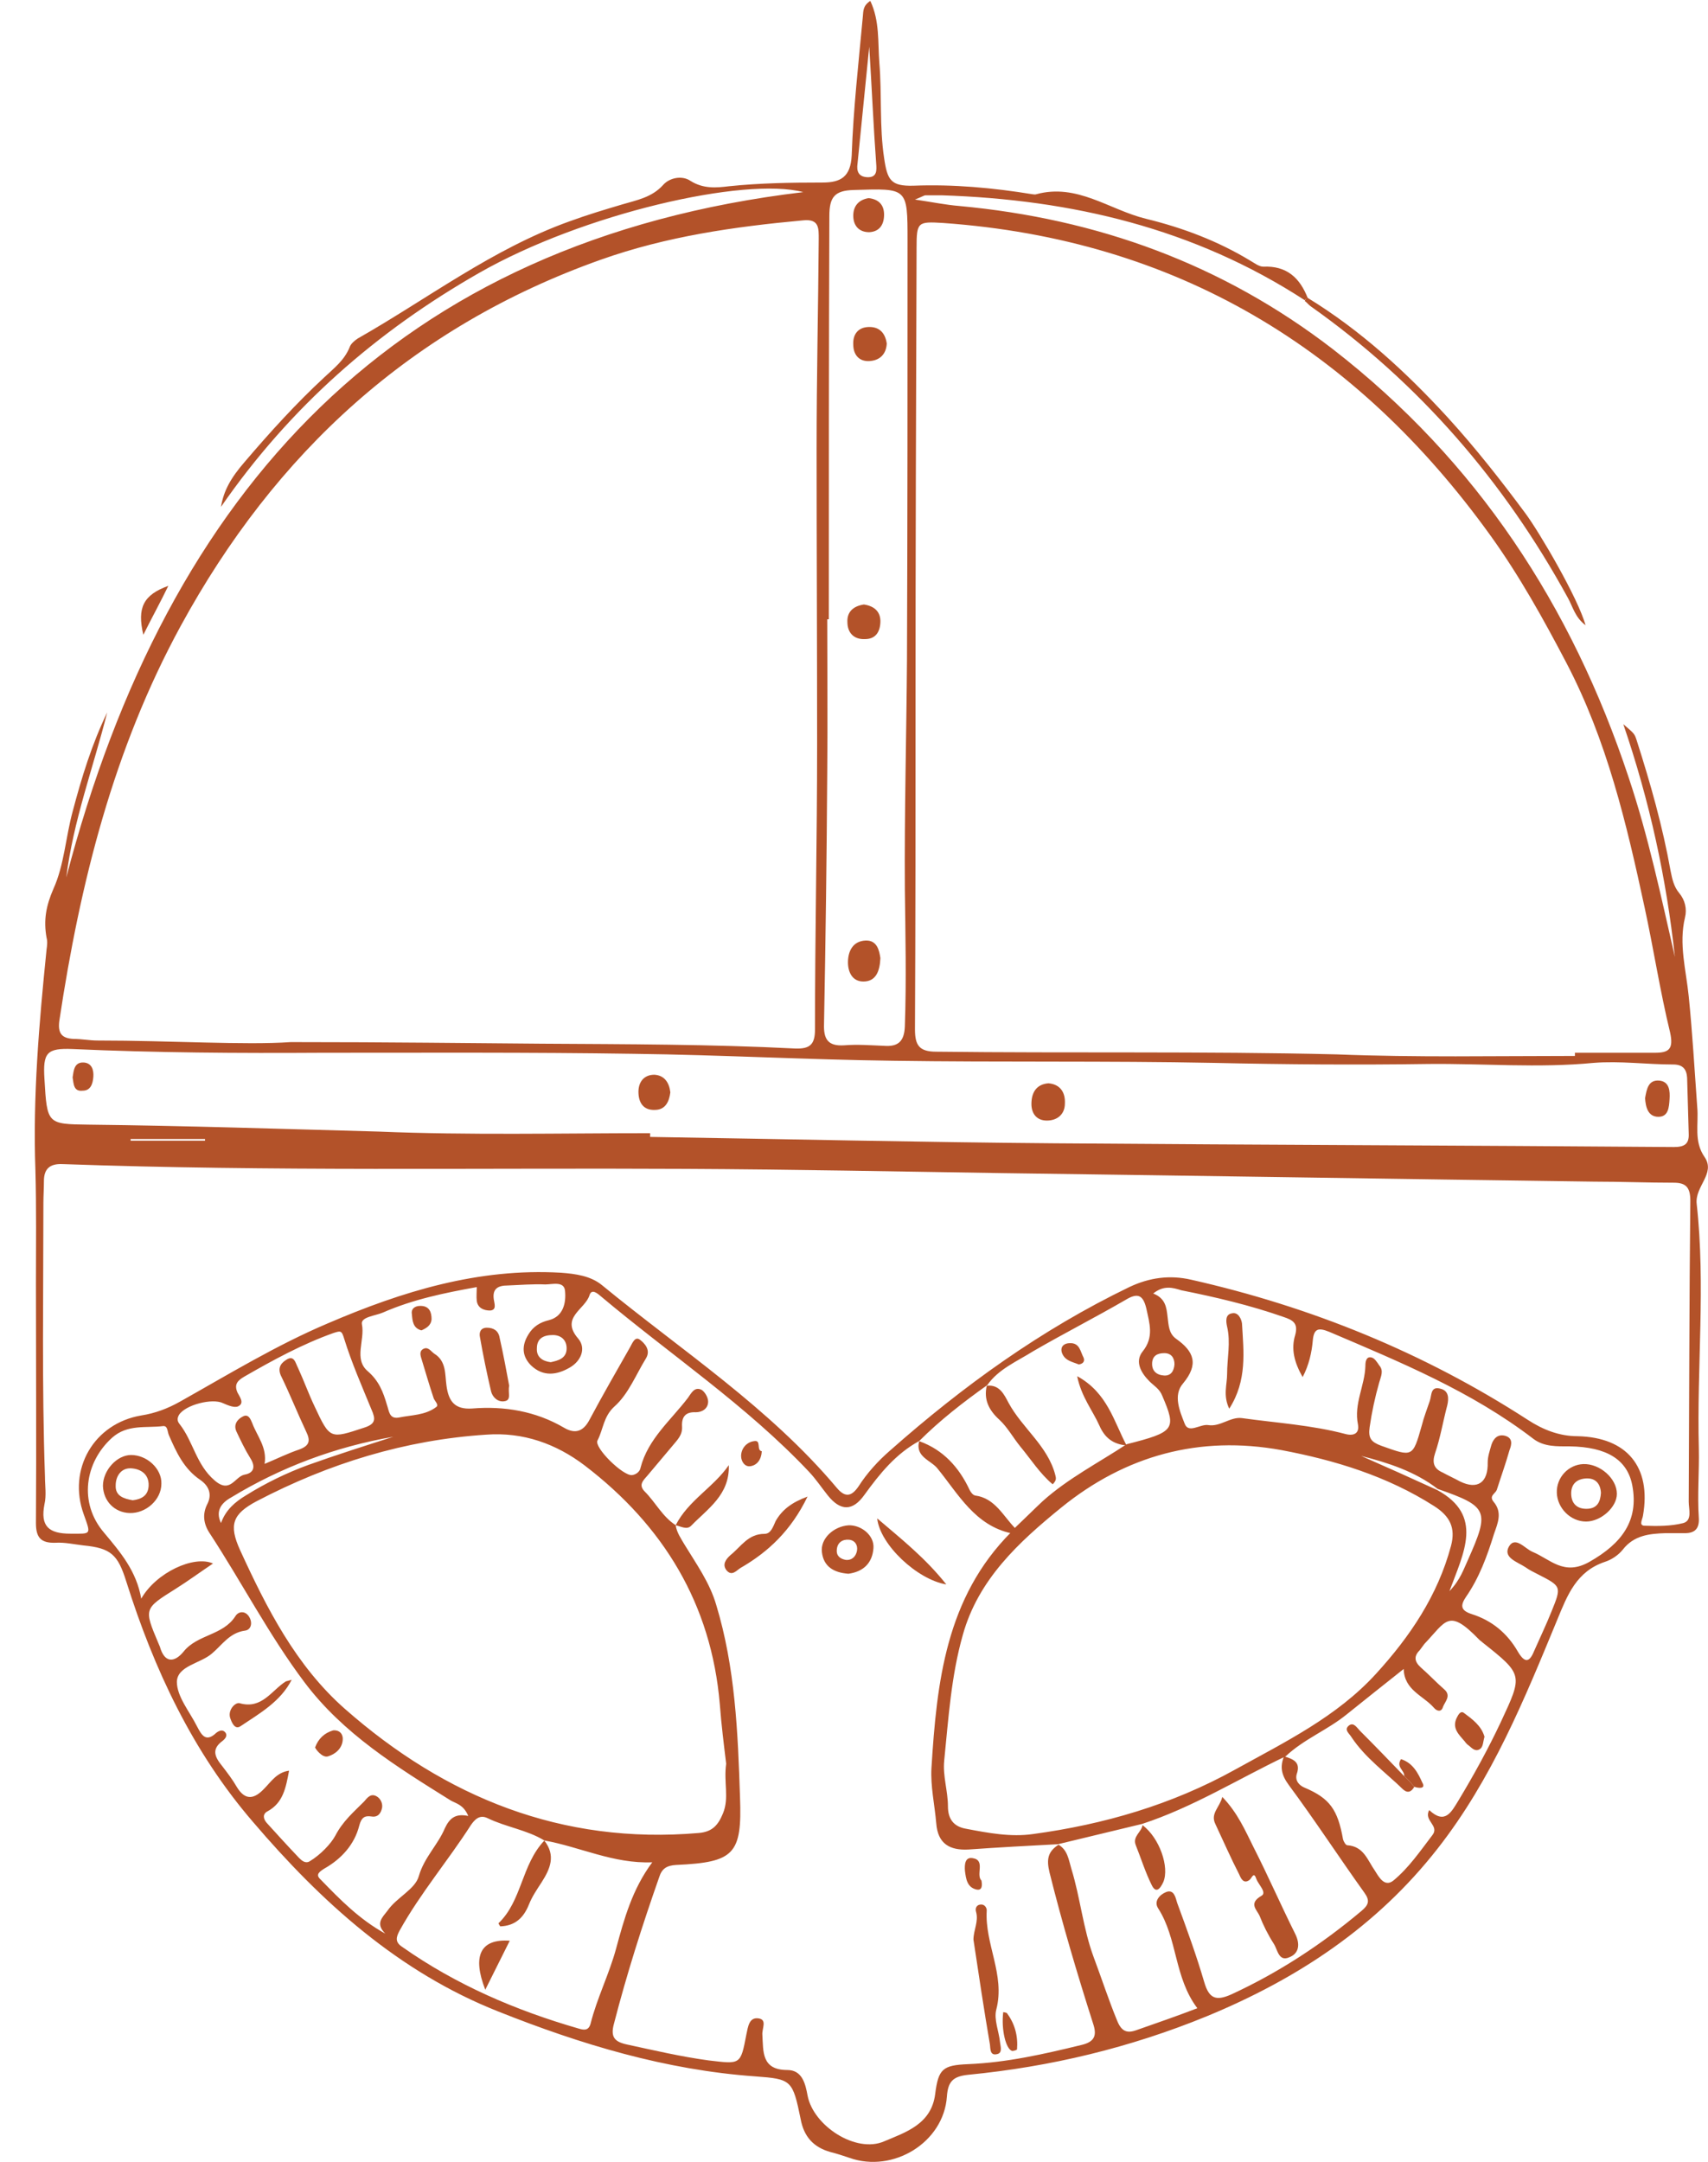 <svg width="49" height="62" viewBox="0 0 49 62" fill="none" xmlns="http://www.w3.org/2000/svg">
<path d="M37.432 8.609C34.259 6.547 30.75 5.722 27.012 5.6C26.86 5.6 26.707 5.6 26.554 5.6C26.509 5.6 26.448 5.646 26.249 5.722C26.768 5.799 27.134 5.875 27.515 5.906C31.482 6.272 35.067 7.57 38.24 10.014C42.375 13.221 45.09 17.375 46.723 22.292C47.287 23.972 47.654 25.713 48.05 27.439C47.806 25.194 47.333 22.995 46.57 20.765C46.891 21.04 46.891 21.04 46.952 21.223C47.348 22.46 47.699 23.697 47.928 24.98C47.974 25.209 48.02 25.423 48.172 25.606C48.34 25.805 48.401 26.064 48.34 26.309C48.157 27.072 48.37 27.805 48.447 28.569C48.554 29.623 48.615 30.692 48.691 31.745C48.737 32.234 48.584 32.723 48.904 33.181C49.225 33.654 48.615 34.021 48.676 34.525C48.935 36.861 48.676 39.198 48.737 41.535C48.752 42.191 48.691 42.863 48.737 43.535C48.752 43.825 48.63 43.963 48.34 43.963C48.157 43.963 47.959 43.963 47.776 43.963C47.318 43.978 46.875 44.024 46.555 44.436C46.433 44.589 46.235 44.726 46.036 44.788C45.228 45.062 44.968 45.734 44.679 46.437C43.733 48.728 42.802 51.018 41.246 53.004C39.492 55.249 37.218 56.745 34.625 57.814C32.428 58.715 30.14 59.265 27.775 59.494C27.348 59.54 27.195 59.678 27.165 60.12C27.073 61.434 25.624 62.319 24.373 61.877C24.19 61.816 24.007 61.754 23.823 61.709C23.335 61.571 23.061 61.266 22.969 60.762C22.74 59.647 22.71 59.616 21.672 59.54C19.094 59.357 16.668 58.624 14.289 57.677C11.436 56.547 9.223 54.546 7.255 52.24C5.531 50.239 4.418 47.872 3.624 45.353C3.38 44.574 3.182 44.391 2.389 44.314C2.129 44.284 1.855 44.222 1.595 44.238C1.168 44.253 1.031 44.085 1.031 43.673C1.046 41.382 1.031 39.091 1.031 36.816C1.031 35.731 1.046 34.647 1.016 33.563C0.939 31.44 1.122 29.333 1.336 27.225C1.351 27.118 1.367 26.996 1.336 26.889C1.245 26.385 1.321 25.973 1.534 25.484C1.84 24.812 1.885 24.003 2.084 23.27C2.343 22.292 2.633 21.345 3.075 20.429C2.679 22.002 2.099 23.545 1.901 25.163C4.814 14.015 11.375 6.898 23.045 5.509C21.367 5.066 16.729 6.12 13.739 7.83C10.825 9.495 8.339 11.648 6.34 14.534C6.416 14.076 6.615 13.71 7.027 13.236C7.744 12.396 8.491 11.572 9.3 10.823C9.574 10.564 9.879 10.335 10.032 9.953C10.062 9.861 10.169 9.769 10.261 9.708C12.275 8.563 14.121 7.143 16.333 6.349C16.836 6.165 17.34 6.013 17.858 5.86C18.27 5.738 18.698 5.661 19.018 5.31C19.201 5.096 19.567 5.02 19.811 5.188C20.177 5.417 20.544 5.386 20.91 5.341C21.794 5.249 22.695 5.234 23.595 5.234C24.113 5.234 24.403 5.081 24.434 4.455C24.48 3.126 24.632 1.798 24.754 0.469C24.769 0.316 24.754 0.164 24.968 0.026C25.242 0.606 25.181 1.217 25.227 1.798C25.303 2.714 25.227 3.63 25.364 4.531C25.456 5.173 25.563 5.341 26.203 5.325C27.348 5.28 28.492 5.386 29.621 5.57C29.651 5.57 29.697 5.585 29.728 5.57C30.902 5.249 31.818 6.013 32.87 6.272C33.938 6.532 34.945 6.914 35.876 7.479C35.983 7.54 36.12 7.647 36.242 7.647C36.913 7.616 37.295 7.967 37.523 8.563C37.478 8.548 37.447 8.578 37.432 8.609ZM41.246 42.695C40.59 42.191 39.827 41.947 39.049 41.748C39.781 42.069 40.498 42.39 41.231 42.726C42.573 43.459 41.993 44.513 41.582 45.627C41.902 45.291 41.993 44.986 42.115 44.726C42.741 43.321 42.695 43.199 41.246 42.695ZM28.324 39.717C27.637 40.206 26.966 40.725 26.371 41.321C25.7 41.687 25.242 42.252 24.8 42.863C24.464 43.337 24.113 43.337 23.747 42.879C23.564 42.65 23.412 42.42 23.213 42.207C21.413 40.298 19.231 38.847 17.233 37.167C17.126 37.075 16.974 36.953 16.913 37.136C16.791 37.549 16.058 37.778 16.592 38.389C16.821 38.664 16.668 39.03 16.348 39.213C15.982 39.427 15.585 39.488 15.234 39.152C14.975 38.893 14.96 38.587 15.158 38.267C15.295 38.037 15.494 37.915 15.753 37.854C16.165 37.747 16.241 37.35 16.211 37.029C16.195 36.724 15.845 36.831 15.646 36.831C15.28 36.816 14.929 36.846 14.563 36.861C14.289 36.861 14.121 36.953 14.166 37.259C14.182 37.381 14.258 37.564 14.06 37.579C13.892 37.579 13.709 37.518 13.678 37.304C13.663 37.182 13.678 37.045 13.678 36.907C12.748 37.075 11.848 37.259 10.978 37.64C10.764 37.732 10.337 37.763 10.383 37.976C10.474 38.434 10.139 38.969 10.551 39.32C10.871 39.595 10.993 39.916 11.1 40.282C11.161 40.45 11.161 40.695 11.436 40.649C11.802 40.572 12.198 40.588 12.519 40.343C12.595 40.282 12.473 40.175 12.443 40.099C12.32 39.733 12.214 39.366 12.107 39.015C12.076 38.908 12.015 38.77 12.122 38.694C12.275 38.587 12.366 38.755 12.458 38.816C12.809 39.03 12.763 39.412 12.809 39.733C12.87 40.191 13.053 40.42 13.541 40.389C14.472 40.313 15.372 40.466 16.18 40.939C16.516 41.138 16.745 41.031 16.913 40.71C17.279 40.023 17.675 39.336 18.057 38.664C18.133 38.541 18.209 38.297 18.362 38.419C18.484 38.511 18.682 38.709 18.53 38.954C18.24 39.427 18.026 39.977 17.63 40.328C17.309 40.618 17.309 40.985 17.141 41.306C17.035 41.504 17.874 42.329 18.133 42.298C18.255 42.283 18.362 42.191 18.377 42.084C18.591 41.26 19.247 40.725 19.735 40.084C19.826 39.962 19.918 39.748 20.131 39.855C20.223 39.916 20.315 40.069 20.315 40.191C20.315 40.389 20.147 40.496 19.964 40.496C19.659 40.481 19.552 40.634 19.567 40.908C19.582 41.153 19.43 41.29 19.293 41.458C19.048 41.748 18.804 42.039 18.56 42.329C18.438 42.466 18.316 42.588 18.499 42.772C18.804 43.077 19.003 43.489 19.384 43.734C19.415 43.948 19.537 44.116 19.643 44.299C19.979 44.849 20.36 45.383 20.544 46.009C21.093 47.811 21.169 49.675 21.23 51.538C21.291 53.172 21.062 53.401 19.399 53.477C19.125 53.492 18.987 53.584 18.911 53.828C18.423 55.218 17.98 56.608 17.614 58.028C17.508 58.41 17.63 58.547 17.98 58.624C18.759 58.792 19.537 58.975 20.33 59.082C21.245 59.189 21.245 59.219 21.413 58.334C21.459 58.12 21.489 57.845 21.749 57.875C22.023 57.906 21.855 58.166 21.871 58.349C21.901 58.822 21.84 59.357 22.588 59.357C23.015 59.357 23.107 59.754 23.168 60.09C23.335 60.96 24.556 61.754 25.364 61.403C25.975 61.144 26.722 60.914 26.829 60.044C26.921 59.326 27.043 59.219 27.775 59.189C28.889 59.143 29.956 58.899 31.024 58.639C31.421 58.547 31.467 58.349 31.36 58.028C30.902 56.593 30.475 55.157 30.109 53.691C30.017 53.309 30.063 53.095 30.368 52.897C30.628 53.05 30.658 53.324 30.735 53.584C30.994 54.424 31.07 55.294 31.375 56.119C31.604 56.73 31.802 57.341 32.047 57.937C32.169 58.242 32.321 58.318 32.611 58.211C33.175 58.013 33.755 57.814 34.35 57.585C33.679 56.7 33.786 55.585 33.221 54.714C33.099 54.516 33.267 54.332 33.45 54.256C33.679 54.164 33.725 54.409 33.77 54.561C34.045 55.31 34.32 56.058 34.548 56.837C34.686 57.31 34.884 57.387 35.327 57.188C36.684 56.562 37.92 55.753 39.064 54.791C39.263 54.623 39.308 54.5 39.141 54.271C38.408 53.248 37.722 52.194 36.974 51.186C36.761 50.896 36.715 50.667 36.837 50.362C37.081 50.438 37.325 50.514 37.203 50.866C37.142 51.064 37.279 51.202 37.432 51.263C38.149 51.568 38.378 51.889 38.53 52.744C38.546 52.805 38.607 52.912 38.652 52.912C39.125 52.943 39.232 53.34 39.446 53.645C39.553 53.813 39.72 54.134 39.98 53.92C40.422 53.553 40.742 53.08 41.093 52.622C41.307 52.347 40.834 52.21 41.002 51.904C41.459 52.332 41.643 51.95 41.841 51.629C42.283 50.896 42.695 50.148 43.061 49.369C43.687 48.025 43.702 48.025 42.528 47.094C42.497 47.063 42.466 47.048 42.436 47.017C41.551 46.101 41.49 46.483 40.864 47.139C40.819 47.2 40.773 47.262 40.727 47.323C40.559 47.491 40.575 47.643 40.758 47.811C40.987 48.01 41.2 48.239 41.429 48.438C41.643 48.621 41.459 48.789 41.398 48.941C41.353 49.109 41.215 49.064 41.139 48.972C40.834 48.621 40.285 48.468 40.27 47.857C39.69 48.315 39.156 48.743 38.622 49.17C38.073 49.613 37.401 49.873 36.883 50.362C35.51 51.018 34.213 51.828 32.764 52.301C31.955 52.5 31.162 52.683 30.353 52.882C29.499 52.927 28.644 52.973 27.79 53.034C27.241 53.065 26.905 52.866 26.86 52.286C26.814 51.751 26.692 51.217 26.722 50.698C26.875 48.239 27.134 45.811 29.011 43.932C29.056 43.886 29.087 43.841 29.133 43.795C29.392 43.55 29.651 43.291 29.911 43.047C30.643 42.39 31.513 41.947 32.321 41.413C33.709 41.061 33.755 40.985 33.343 40.023C33.267 39.824 33.099 39.733 32.977 39.61C32.733 39.366 32.55 39.045 32.779 38.755C33.114 38.343 32.977 37.946 32.886 37.518C32.794 37.136 32.642 37.06 32.291 37.274C31.421 37.778 30.521 38.236 29.651 38.74C29.163 39.045 28.644 39.259 28.324 39.717ZM15.616 52.775C15.112 52.469 14.517 52.393 13.983 52.133C13.755 52.026 13.617 52.179 13.51 52.332C12.854 53.355 12.061 54.286 11.466 55.356C11.359 55.554 11.329 55.691 11.542 55.829C13.083 56.913 14.792 57.646 16.592 58.166C16.745 58.211 16.882 58.242 16.943 58.028C17.126 57.295 17.477 56.608 17.675 55.875C17.904 55.035 18.133 54.18 18.713 53.401C17.599 53.447 16.638 52.958 15.616 52.775ZM45.182 30.279C45.182 30.249 45.182 30.218 45.182 30.188C45.945 30.188 46.708 30.188 47.47 30.188C47.867 30.188 48.02 30.096 47.913 29.607C47.623 28.416 47.44 27.21 47.181 26.019C46.662 23.606 46.097 21.223 44.938 19.009C44.282 17.757 43.595 16.52 42.772 15.374C38.897 9.983 33.725 6.868 27.058 6.394C26.326 6.349 26.295 6.364 26.295 7.112C26.28 11.465 26.265 15.802 26.265 20.154C26.265 23.27 26.265 26.4 26.249 29.516C26.249 29.974 26.371 30.157 26.86 30.157C30.689 30.203 34.518 30.142 38.347 30.234C40.62 30.325 42.894 30.279 45.182 30.279ZM8.339 29.882C11.283 29.882 13.419 29.913 15.555 29.928C17.98 29.943 20.391 29.943 22.817 30.066C23.244 30.081 23.381 29.943 23.381 29.516C23.381 26.782 23.442 24.064 23.442 21.33C23.442 18.505 23.427 15.68 23.427 12.854C23.427 10.854 23.473 8.853 23.488 6.853C23.488 6.547 23.503 6.272 23.045 6.318C21.062 6.501 19.125 6.776 17.233 7.448C11.817 9.372 7.896 12.976 5.181 17.955C3.258 21.483 2.297 25.316 1.702 29.271C1.656 29.623 1.763 29.775 2.114 29.791C2.343 29.791 2.572 29.837 2.801 29.837C4.921 29.837 7.027 29.974 8.339 29.882ZM1.29 42.344C1.29 42.604 1.336 42.879 1.275 43.138C1.153 43.764 1.397 43.978 2.023 43.978C2.618 43.978 2.618 44.024 2.404 43.428C1.931 42.13 2.694 40.817 4.052 40.588C4.448 40.527 4.814 40.389 5.165 40.191C6.554 39.412 7.927 38.572 9.407 37.946C11.542 37.029 13.724 36.358 16.089 36.495C16.516 36.526 16.943 36.587 17.263 36.846C19.552 38.725 22.069 40.359 24.007 42.665C24.251 42.955 24.434 42.909 24.632 42.619C24.876 42.237 25.197 41.886 25.532 41.596C27.622 39.748 29.865 38.129 32.397 36.907C32.977 36.632 33.557 36.556 34.167 36.694C37.615 37.472 40.849 38.786 43.824 40.71C44.267 41 44.74 41.183 45.258 41.183C46.677 41.214 47.379 42.069 47.135 43.459C47.12 43.566 47.013 43.734 47.165 43.749C47.547 43.764 47.943 43.764 48.294 43.673C48.554 43.596 48.447 43.276 48.447 43.062C48.462 40.191 48.462 37.304 48.493 34.433C48.493 34.051 48.37 33.914 48.02 33.914C47.257 33.914 46.494 33.883 45.731 33.883C40.071 33.807 34.411 33.715 28.767 33.639C25.73 33.593 22.71 33.532 19.674 33.517C13.709 33.486 7.744 33.593 1.794 33.38C1.428 33.364 1.26 33.517 1.26 33.868C1.26 34.082 1.245 34.281 1.245 34.494C1.245 37.075 1.199 39.702 1.29 42.344ZM20.833 50.575C20.772 50.072 20.696 49.476 20.65 48.865C20.406 45.994 19.033 43.749 16.775 42.023C15.951 41.397 15.005 41.061 13.953 41.138C11.619 41.29 9.437 41.962 7.362 43.047C6.676 43.413 6.554 43.718 6.889 44.452C7.652 46.116 8.491 47.766 9.895 49.002C12.778 51.538 16.119 52.897 20.04 52.561C20.437 52.53 20.605 52.332 20.742 51.996C20.925 51.553 20.757 51.11 20.833 50.575ZM27.088 50.484C27.043 50.927 27.195 51.354 27.195 51.797C27.195 52.164 27.363 52.378 27.714 52.439C28.355 52.561 28.995 52.683 29.636 52.591C31.665 52.316 33.618 51.751 35.433 50.743C36.867 49.949 38.347 49.232 39.476 47.995C40.453 46.926 41.246 45.75 41.627 44.329C41.765 43.81 41.597 43.474 41.139 43.184C39.797 42.329 38.301 41.871 36.761 41.581C34.411 41.153 32.291 41.733 30.445 43.23C29.224 44.222 28.065 45.291 27.622 46.88C27.287 48.056 27.21 49.277 27.088 50.484ZM18.652 32.494C18.652 32.524 18.652 32.57 18.652 32.601C22.512 32.662 26.387 32.753 30.246 32.784C36.166 32.83 42.1 32.845 48.02 32.891C48.309 32.891 48.462 32.815 48.447 32.509C48.431 31.975 48.416 31.44 48.401 30.905C48.386 30.661 48.279 30.524 48.004 30.524C47.242 30.524 46.479 30.417 45.716 30.478C44.129 30.631 42.558 30.493 40.987 30.509C38.927 30.539 36.883 30.524 34.823 30.478C31.757 30.417 28.69 30.463 25.624 30.417C23.152 30.386 20.681 30.249 18.194 30.218C15.204 30.172 12.214 30.188 9.223 30.188C6.843 30.203 4.464 30.188 2.084 30.081C1.336 30.05 1.229 30.188 1.275 30.936C1.351 32.234 1.351 32.234 2.541 32.249C5.318 32.28 8.095 32.372 10.871 32.448C13.465 32.555 16.058 32.494 18.652 32.494ZM23.778 17.757C23.762 17.757 23.747 17.757 23.732 17.757C23.732 19.223 23.747 20.689 23.732 22.155C23.717 24.552 23.686 26.965 23.64 29.363C23.625 29.791 23.747 30.005 24.22 29.974C24.602 29.943 24.983 29.974 25.364 29.989C25.776 30.02 25.944 29.852 25.959 29.424C26.005 28.111 25.975 26.797 25.959 25.484C25.944 23.3 26.005 21.101 26.02 18.917C26.036 14.916 26.036 10.9 26.036 6.898C26.036 5.371 26.036 5.402 24.495 5.448C23.946 5.463 23.793 5.646 23.793 6.196C23.778 10.06 23.778 13.908 23.778 17.757ZM13.434 52.072C13.297 51.751 13.098 51.721 12.931 51.629C11.39 50.667 9.849 49.72 8.735 48.239C7.713 46.88 6.935 45.368 6.004 43.948C5.837 43.688 5.806 43.413 5.943 43.138C6.096 42.848 5.989 42.604 5.745 42.436C5.272 42.115 5.059 41.642 4.845 41.153C4.799 41.046 4.814 40.878 4.677 40.893C4.189 40.954 3.655 40.832 3.213 41.229C2.434 41.932 2.251 43.092 2.984 43.948C3.457 44.513 3.914 45.047 4.052 45.841C4.479 45.093 5.562 44.589 6.111 44.833C5.745 45.078 5.394 45.337 5.028 45.566C4.128 46.131 4.128 46.131 4.54 47.109C4.555 47.139 4.57 47.185 4.586 47.216C4.723 47.704 5.013 47.674 5.272 47.353C5.669 46.864 6.401 46.895 6.752 46.345C6.843 46.193 7.057 46.177 7.164 46.391C7.255 46.574 7.179 46.742 7.027 46.758C6.584 46.819 6.371 47.17 6.081 47.414C5.745 47.704 5.089 47.766 5.074 48.224C5.074 48.651 5.44 49.079 5.654 49.507C5.776 49.736 5.898 49.98 6.203 49.69C6.279 49.629 6.386 49.583 6.462 49.675C6.538 49.766 6.462 49.858 6.386 49.919C6.05 50.163 6.172 50.392 6.371 50.637C6.523 50.835 6.676 51.034 6.798 51.248C7.042 51.645 7.301 51.583 7.576 51.293C7.774 51.095 7.942 50.82 8.293 50.774C8.201 51.263 8.125 51.69 7.683 51.935C7.53 52.011 7.545 52.148 7.652 52.271C7.957 52.607 8.262 52.943 8.583 53.279C8.659 53.355 8.766 53.447 8.888 53.37C9.193 53.187 9.498 52.866 9.62 52.637C9.834 52.225 10.139 51.965 10.444 51.66C10.536 51.553 10.642 51.4 10.825 51.522C10.917 51.583 10.978 51.706 10.963 51.828C10.932 51.996 10.841 52.118 10.658 52.087C10.459 52.057 10.368 52.118 10.307 52.347C10.169 52.897 9.788 53.309 9.3 53.584C9.101 53.706 9.071 53.783 9.208 53.905C9.757 54.47 10.307 55.035 11.054 55.447C10.764 55.157 10.963 54.989 11.115 54.791C11.375 54.409 11.909 54.18 12.015 53.798C12.168 53.263 12.565 52.897 12.763 52.423C12.9 52.133 13.068 51.996 13.434 52.072ZM33.084 37.091C33.435 37.228 33.465 37.488 33.496 37.763C33.526 37.992 33.526 38.236 33.74 38.389C34.259 38.755 34.396 39.122 33.938 39.672C33.648 40.008 33.847 40.466 33.984 40.817C34.091 41.122 34.426 40.832 34.655 40.863C35.006 40.924 35.296 40.618 35.632 40.664C36.623 40.802 37.63 40.863 38.607 41.122C38.851 41.183 39.003 41.092 38.958 40.847C38.836 40.252 39.156 39.733 39.171 39.167C39.171 39.061 39.186 38.893 39.339 38.923C39.431 38.938 39.507 39.061 39.568 39.152C39.705 39.305 39.614 39.473 39.568 39.641C39.446 40.069 39.354 40.496 39.293 40.924C39.247 41.245 39.339 41.351 39.629 41.458C40.529 41.779 40.529 41.794 40.788 40.878C40.849 40.634 40.941 40.405 41.017 40.175C41.078 40.008 41.032 39.733 41.337 39.824C41.566 39.885 41.566 40.099 41.52 40.298C41.398 40.756 41.322 41.229 41.17 41.672C41.078 41.947 41.139 42.115 41.383 42.222C41.551 42.313 41.719 42.39 41.887 42.481C42.39 42.726 42.695 42.512 42.68 41.932C42.68 41.764 42.741 41.596 42.787 41.428C42.848 41.245 42.97 41.122 43.168 41.168C43.412 41.229 43.367 41.428 43.306 41.581C43.199 41.962 43.061 42.344 42.939 42.726C42.894 42.833 42.711 42.894 42.848 43.062C43.107 43.367 42.97 43.673 42.863 43.978C42.665 44.62 42.436 45.246 42.054 45.795C41.902 46.025 41.887 46.177 42.222 46.284C42.802 46.467 43.245 46.834 43.55 47.368C43.733 47.674 43.87 47.689 44.007 47.353C44.175 46.971 44.358 46.59 44.511 46.208C44.801 45.49 44.801 45.49 44.114 45.139C43.992 45.078 43.87 45.017 43.763 44.94C43.534 44.788 43.107 44.665 43.29 44.345C43.473 44.039 43.748 44.406 43.962 44.497C44.48 44.711 44.862 45.2 45.594 44.788C46.54 44.253 47.013 43.596 46.83 42.604C46.692 41.855 46.097 41.489 45.029 41.474C44.663 41.474 44.297 41.489 43.992 41.26C42.222 39.901 40.178 39.061 38.134 38.19C37.829 38.068 37.691 38.083 37.661 38.45C37.63 38.786 37.554 39.137 37.371 39.488C37.127 39.061 37.035 38.679 37.157 38.282C37.249 37.946 37.096 37.854 36.822 37.763C35.861 37.427 34.884 37.197 33.892 36.999C33.648 36.923 33.389 36.846 33.084 37.091ZM7.591 41.977C7.957 41.825 8.262 41.672 8.583 41.565C8.873 41.458 8.918 41.321 8.781 41.046C8.537 40.527 8.323 39.992 8.079 39.488C7.957 39.259 8.033 39.106 8.201 39C8.445 38.832 8.476 39.091 8.552 39.229C8.72 39.595 8.857 39.977 9.025 40.328C9.468 41.275 9.468 41.26 10.444 40.939C10.78 40.832 10.78 40.695 10.658 40.42C10.383 39.748 10.093 39.091 9.879 38.404C9.803 38.144 9.773 38.16 9.574 38.221C8.674 38.541 7.835 38.999 7.011 39.473C6.828 39.58 6.706 39.687 6.813 39.931C6.874 40.053 7.027 40.237 6.828 40.328C6.721 40.374 6.538 40.298 6.401 40.237C6.096 40.084 5.318 40.282 5.135 40.572C5.074 40.679 5.089 40.756 5.15 40.832C5.547 41.336 5.623 41.993 6.157 42.451C6.615 42.848 6.737 42.329 7.027 42.283C7.271 42.237 7.347 42.069 7.179 41.809C7.027 41.565 6.905 41.306 6.782 41.046C6.691 40.847 6.813 40.695 6.966 40.618C7.133 40.527 7.194 40.71 7.24 40.817C7.377 41.183 7.667 41.504 7.591 41.977ZM24.937 1.339C24.815 2.561 24.708 3.63 24.602 4.684C24.571 4.898 24.617 5.066 24.876 5.081C25.166 5.096 25.151 4.883 25.136 4.684C25.059 3.63 25.014 2.576 24.937 1.339ZM6.34 43.673C6.477 43.291 6.752 43.062 7.057 42.879C7.622 42.527 8.217 42.237 8.842 42.008C9.651 41.718 10.474 41.458 11.283 41.199C9.62 41.489 8.064 42.069 6.63 42.94C6.355 43.092 6.172 43.321 6.34 43.673ZM15.799 39.061C16.012 39.015 16.256 38.954 16.256 38.664C16.256 38.419 16.089 38.282 15.86 38.282C15.601 38.282 15.402 38.373 15.402 38.664C15.387 38.908 15.555 39.03 15.799 39.061ZM33.694 39.122C33.694 38.938 33.603 38.801 33.404 38.801C33.221 38.801 33.069 38.862 33.053 39.076C33.038 39.305 33.175 39.427 33.389 39.442C33.587 39.458 33.679 39.32 33.694 39.122ZM5.882 32.708C5.882 32.692 5.882 32.677 5.882 32.662C5.165 32.662 4.464 32.662 3.747 32.662C3.747 32.677 3.747 32.692 3.747 32.708C4.448 32.708 5.165 32.708 5.882 32.708Z" fill="#B35229"/>
<path d="M37.508 8.537C39.033 9.469 40.33 10.66 41.535 11.973C42.329 12.844 43.061 13.775 43.763 14.722C44.16 15.257 45.273 17.15 45.487 17.929C45.182 17.7 45.121 17.395 44.983 17.15C43.153 13.806 40.712 10.981 37.599 8.781C37.538 8.736 37.493 8.675 37.432 8.629C37.447 8.583 37.477 8.552 37.508 8.537Z" fill="#B35229"/>
<path d="M4.112 18.203C3.929 17.425 4.112 17.059 4.829 16.799C4.6 17.272 4.371 17.684 4.112 18.203Z" fill="#B35229"/>
<path d="M26.37 41.325C27.057 41.57 27.515 42.074 27.82 42.73C27.85 42.791 27.911 42.868 27.972 42.883C28.552 42.959 28.781 43.479 29.132 43.83C29.086 43.876 29.055 43.922 29.01 43.967C27.972 43.738 27.499 42.853 26.904 42.12C26.721 41.875 26.248 41.784 26.37 41.325Z" fill="#B35229"/>
<path d="M27.927 55.62C27.927 55.345 28.079 55.1 28.003 54.826C27.973 54.734 28.003 54.627 28.125 54.612C28.247 54.597 28.308 54.703 28.308 54.78C28.247 55.742 28.842 56.628 28.583 57.62C28.506 57.91 28.659 58.246 28.69 58.567C28.705 58.689 28.766 58.873 28.598 58.903C28.4 58.949 28.415 58.751 28.4 58.628C28.232 57.651 28.079 56.628 27.927 55.62Z" fill="#B35229"/>
<path d="M24.341 45.127C23.93 45.097 23.625 44.929 23.579 44.502C23.533 44.12 23.914 43.769 24.341 43.738C24.707 43.723 25.088 44.028 25.058 44.395C25.027 44.807 24.784 45.066 24.341 45.127ZM24.265 44.73C24.448 44.746 24.555 44.624 24.585 44.471C24.616 44.303 24.524 44.166 24.357 44.151C24.174 44.135 24.021 44.227 24.006 44.441C23.991 44.608 24.097 44.7 24.265 44.73Z" fill="#B35229"/>
<path d="M23.167 42.914C22.695 43.891 22.038 44.502 21.245 44.96C21.123 45.036 21.001 45.204 20.849 45.036C20.711 44.868 20.818 44.716 20.955 44.593C21.26 44.349 21.459 43.983 21.932 43.983C22.115 43.983 22.176 43.784 22.252 43.616C22.435 43.295 22.71 43.082 23.167 42.914Z" fill="#B35229"/>
<path d="M14.608 39.737C14.563 39.935 14.685 40.149 14.471 40.18C14.288 40.21 14.136 40.073 14.09 39.905C13.968 39.386 13.861 38.866 13.77 38.347C13.739 38.21 13.785 38.072 13.968 38.072C14.166 38.072 14.303 38.164 14.334 38.362C14.441 38.836 14.532 39.325 14.608 39.737Z" fill="#B35229"/>
<path d="M25.166 43.54C25.883 44.151 26.554 44.685 27.148 45.433C26.31 45.295 25.242 44.288 25.166 43.54Z" fill="#B35229"/>
<path d="M19.383 43.737C19.749 43.02 20.466 42.654 20.908 42.013C20.939 42.867 20.298 43.264 19.826 43.753C19.703 43.875 19.536 43.768 19.383 43.737Z" fill="#B35229"/>
<path d="M28.156 53.924C28.186 54.076 28.171 54.213 28.018 54.183C27.744 54.122 27.713 53.878 27.683 53.649C27.668 53.466 27.683 53.237 27.912 53.283C28.278 53.344 27.988 53.756 28.156 53.924Z" fill="#B35229"/>
<path d="M21.855 41.615C21.84 41.859 21.718 42.011 21.535 42.042C21.367 42.072 21.261 41.905 21.261 41.752C21.261 41.539 21.413 41.356 21.627 41.325C21.855 41.279 21.688 41.584 21.855 41.615Z" fill="#B35229"/>
<path d="M28.781 57.697C28.857 57.712 28.872 57.712 28.887 57.727C29.116 58.033 29.208 58.384 29.177 58.765C29.177 58.781 29.086 58.811 29.04 58.811C28.857 58.765 28.72 58.2 28.781 57.697Z" fill="#B35229"/>
<path d="M12.091 38.148C11.847 38.087 11.832 37.873 11.817 37.69C11.786 37.523 11.908 37.446 12.061 37.446C12.32 37.446 12.381 37.629 12.381 37.828C12.366 38.011 12.228 38.087 12.091 38.148Z" fill="#B35229"/>
<path d="M30.078 31.063C30.428 31.093 30.566 31.338 30.55 31.643C30.55 31.948 30.337 32.132 30.032 32.132C29.742 32.132 29.59 31.933 29.59 31.658C29.59 31.353 29.712 31.093 30.078 31.063Z" fill="#B35229"/>
<path d="M19.231 31.322C19.2 31.581 19.093 31.826 18.789 31.826C18.453 31.841 18.316 31.612 18.316 31.307C18.316 31.032 18.468 30.818 18.773 30.818C19.063 30.834 19.2 31.047 19.231 31.322Z" fill="#B35229"/>
<path d="M47.195 31.49C47.241 31.23 47.287 30.956 47.607 30.986C47.897 31.017 47.912 31.291 47.897 31.52C47.882 31.749 47.866 32.024 47.577 32.024C47.272 32.024 47.211 31.734 47.195 31.49Z" fill="#B35229"/>
<path d="M2.083 30.894C2.114 30.696 2.129 30.452 2.403 30.467C2.632 30.482 2.693 30.68 2.678 30.879C2.662 31.077 2.601 31.275 2.373 31.275C2.114 31.306 2.114 31.092 2.083 30.894Z" fill="#B35229"/>
<path d="M25.257 27.474C25.241 27.84 25.135 28.145 24.769 28.145C24.449 28.145 24.327 27.87 24.327 27.596C24.327 27.26 24.479 26.985 24.83 26.97C25.165 26.954 25.226 27.26 25.257 27.474Z" fill="#B35229"/>
<path d="M25.44 9.85C25.424 10.155 25.242 10.338 24.937 10.354C24.632 10.369 24.479 10.155 24.479 9.881C24.464 9.606 24.601 9.392 24.906 9.377C25.226 9.362 25.394 9.545 25.44 9.85Z" fill="#B35229"/>
<path d="M24.784 17.334C25.089 17.379 25.272 17.547 25.257 17.852C25.241 18.142 25.104 18.326 24.815 18.326C24.494 18.341 24.311 18.142 24.311 17.837C24.296 17.547 24.479 17.379 24.784 17.334Z" fill="#B35229"/>
<path d="M24.921 5.681C25.196 5.712 25.363 5.864 25.363 6.154C25.363 6.429 25.241 6.643 24.936 6.658C24.647 6.658 24.479 6.475 24.479 6.185C24.479 5.91 24.631 5.727 24.921 5.681Z" fill="#B35229"/>
<path d="M4.63 42.546C4.63 43.004 4.188 43.401 3.716 43.386C3.289 43.371 2.968 43.05 2.953 42.608C2.953 42.165 3.35 41.722 3.761 41.722C4.219 41.722 4.646 42.119 4.63 42.546ZM3.807 43.02C4.066 42.989 4.249 42.882 4.264 42.608C4.28 42.272 4.036 42.119 3.761 42.104C3.472 42.089 3.319 42.333 3.319 42.592C3.304 42.898 3.548 42.974 3.807 43.02Z" fill="#B35229"/>
<path d="M8.368 48.167C8.048 48.793 7.453 49.129 6.905 49.495C6.737 49.617 6.645 49.388 6.6 49.251C6.539 49.022 6.752 48.808 6.874 48.839C7.514 49.022 7.789 48.472 8.201 48.213C8.262 48.197 8.323 48.182 8.368 48.167Z" fill="#B35229"/>
<path d="M9.558 49.618C9.756 49.603 9.848 49.74 9.832 49.892C9.817 50.136 9.619 50.304 9.405 50.365C9.238 50.411 9.04 50.136 9.04 50.106C9.131 49.862 9.299 49.694 9.558 49.618Z" fill="#B35229"/>
<path d="M45.502 43.63C45.059 43.63 44.678 43.249 44.663 42.806C44.648 42.364 44.998 41.997 45.425 41.982C45.898 41.967 46.386 42.394 46.386 42.837C46.386 43.218 45.929 43.63 45.502 43.63ZM45.929 42.806C45.913 42.547 45.776 42.379 45.502 42.394C45.227 42.41 45.075 42.562 45.075 42.822C45.075 43.127 45.258 43.279 45.547 43.264C45.822 43.249 45.913 43.066 45.929 42.806Z" fill="#B35229"/>
<path d="M35.265 40.394C35.082 40.012 35.204 39.706 35.204 39.401C35.204 38.943 35.311 38.5 35.204 38.042C35.173 37.904 35.143 37.691 35.341 37.66C35.524 37.614 35.616 37.828 35.631 37.95C35.677 38.76 35.784 39.584 35.265 40.394Z" fill="#B35229"/>
<path d="M35.066 51.527C35.509 51.985 35.722 52.489 35.967 52.978C36.379 53.787 36.745 54.627 37.157 55.452C37.309 55.757 37.263 56.017 36.989 56.124C36.684 56.261 36.653 55.91 36.546 55.742C36.379 55.482 36.241 55.207 36.134 54.932C36.058 54.764 35.814 54.581 36.18 54.367C36.363 54.276 36.104 54.047 36.043 53.879C35.967 53.65 35.921 53.848 35.844 53.909C35.677 54.031 35.6 53.863 35.555 53.757C35.311 53.283 35.097 52.794 34.868 52.306C34.716 52 34.99 51.832 35.066 51.527Z" fill="#B35229"/>
<path d="M32.778 52.336C33.266 52.703 33.556 53.542 33.373 53.969C33.281 54.168 33.159 54.305 33.037 54.046C32.855 53.679 32.733 53.282 32.58 52.901C32.489 52.657 32.748 52.535 32.778 52.336Z" fill="#B35229"/>
<path d="M15.616 52.779C15.951 53.207 15.784 53.589 15.54 53.971C15.402 54.184 15.265 54.383 15.174 54.612C15.021 54.994 14.777 55.223 14.35 55.238C14.334 55.208 14.289 55.146 14.304 55.146C14.975 54.505 14.96 53.467 15.616 52.779Z" fill="#B35229"/>
<path d="M14.624 55.65C14.38 56.139 14.166 56.566 13.922 57.055C13.541 56.078 13.785 55.589 14.624 55.65Z" fill="#B35229"/>
<path d="M40.574 51.236C40.497 51.373 40.391 51.434 40.253 51.312C39.75 50.823 39.171 50.411 38.774 49.816C38.713 49.709 38.546 49.602 38.698 49.48C38.835 49.373 38.927 49.541 39.018 49.633C39.445 50.06 39.872 50.503 40.284 50.93C40.391 51.022 40.482 51.129 40.574 51.236Z" fill="#B35229"/>
<path d="M42.588 49.801C42.542 49.953 42.557 50.106 42.435 50.167C42.313 50.228 42.222 50.121 42.146 50.06C42.1 50.03 42.054 49.984 42.024 49.938C41.856 49.74 41.642 49.556 41.795 49.251C41.841 49.16 41.902 49.053 41.993 49.114C42.237 49.297 42.496 49.48 42.588 49.801Z" fill="#B35229"/>
<path d="M40.574 51.236C40.483 51.129 40.392 51.022 40.285 50.931C40.3 50.763 40.041 50.672 40.193 50.443C40.529 50.55 40.681 50.839 40.803 51.114C40.91 51.297 40.712 51.282 40.574 51.236Z" fill="#B35229"/>
<path d="M28.309 39.737C28.675 39.691 28.812 39.997 28.934 40.226C29.331 40.959 30.063 41.463 30.277 42.303C30.292 42.379 30.322 42.44 30.2 42.562C29.834 42.257 29.575 41.845 29.27 41.478C29.071 41.234 28.904 40.928 28.675 40.715C28.37 40.44 28.217 40.134 28.309 39.737Z" fill="#B35229"/>
<path d="M32.32 41.447C31.939 41.416 31.695 41.233 31.542 40.882C31.344 40.439 31.024 40.058 30.902 39.462C31.771 39.936 31.954 40.76 32.32 41.447Z" fill="#B35229"/>
<path d="M30.948 39.125C30.765 39.049 30.536 39.019 30.46 38.775C30.414 38.592 30.551 38.515 30.688 38.515C30.978 38.5 30.993 38.759 31.085 38.927C31.131 39.034 31.07 39.11 30.948 39.125Z" fill="#B35229"/>
</svg>

